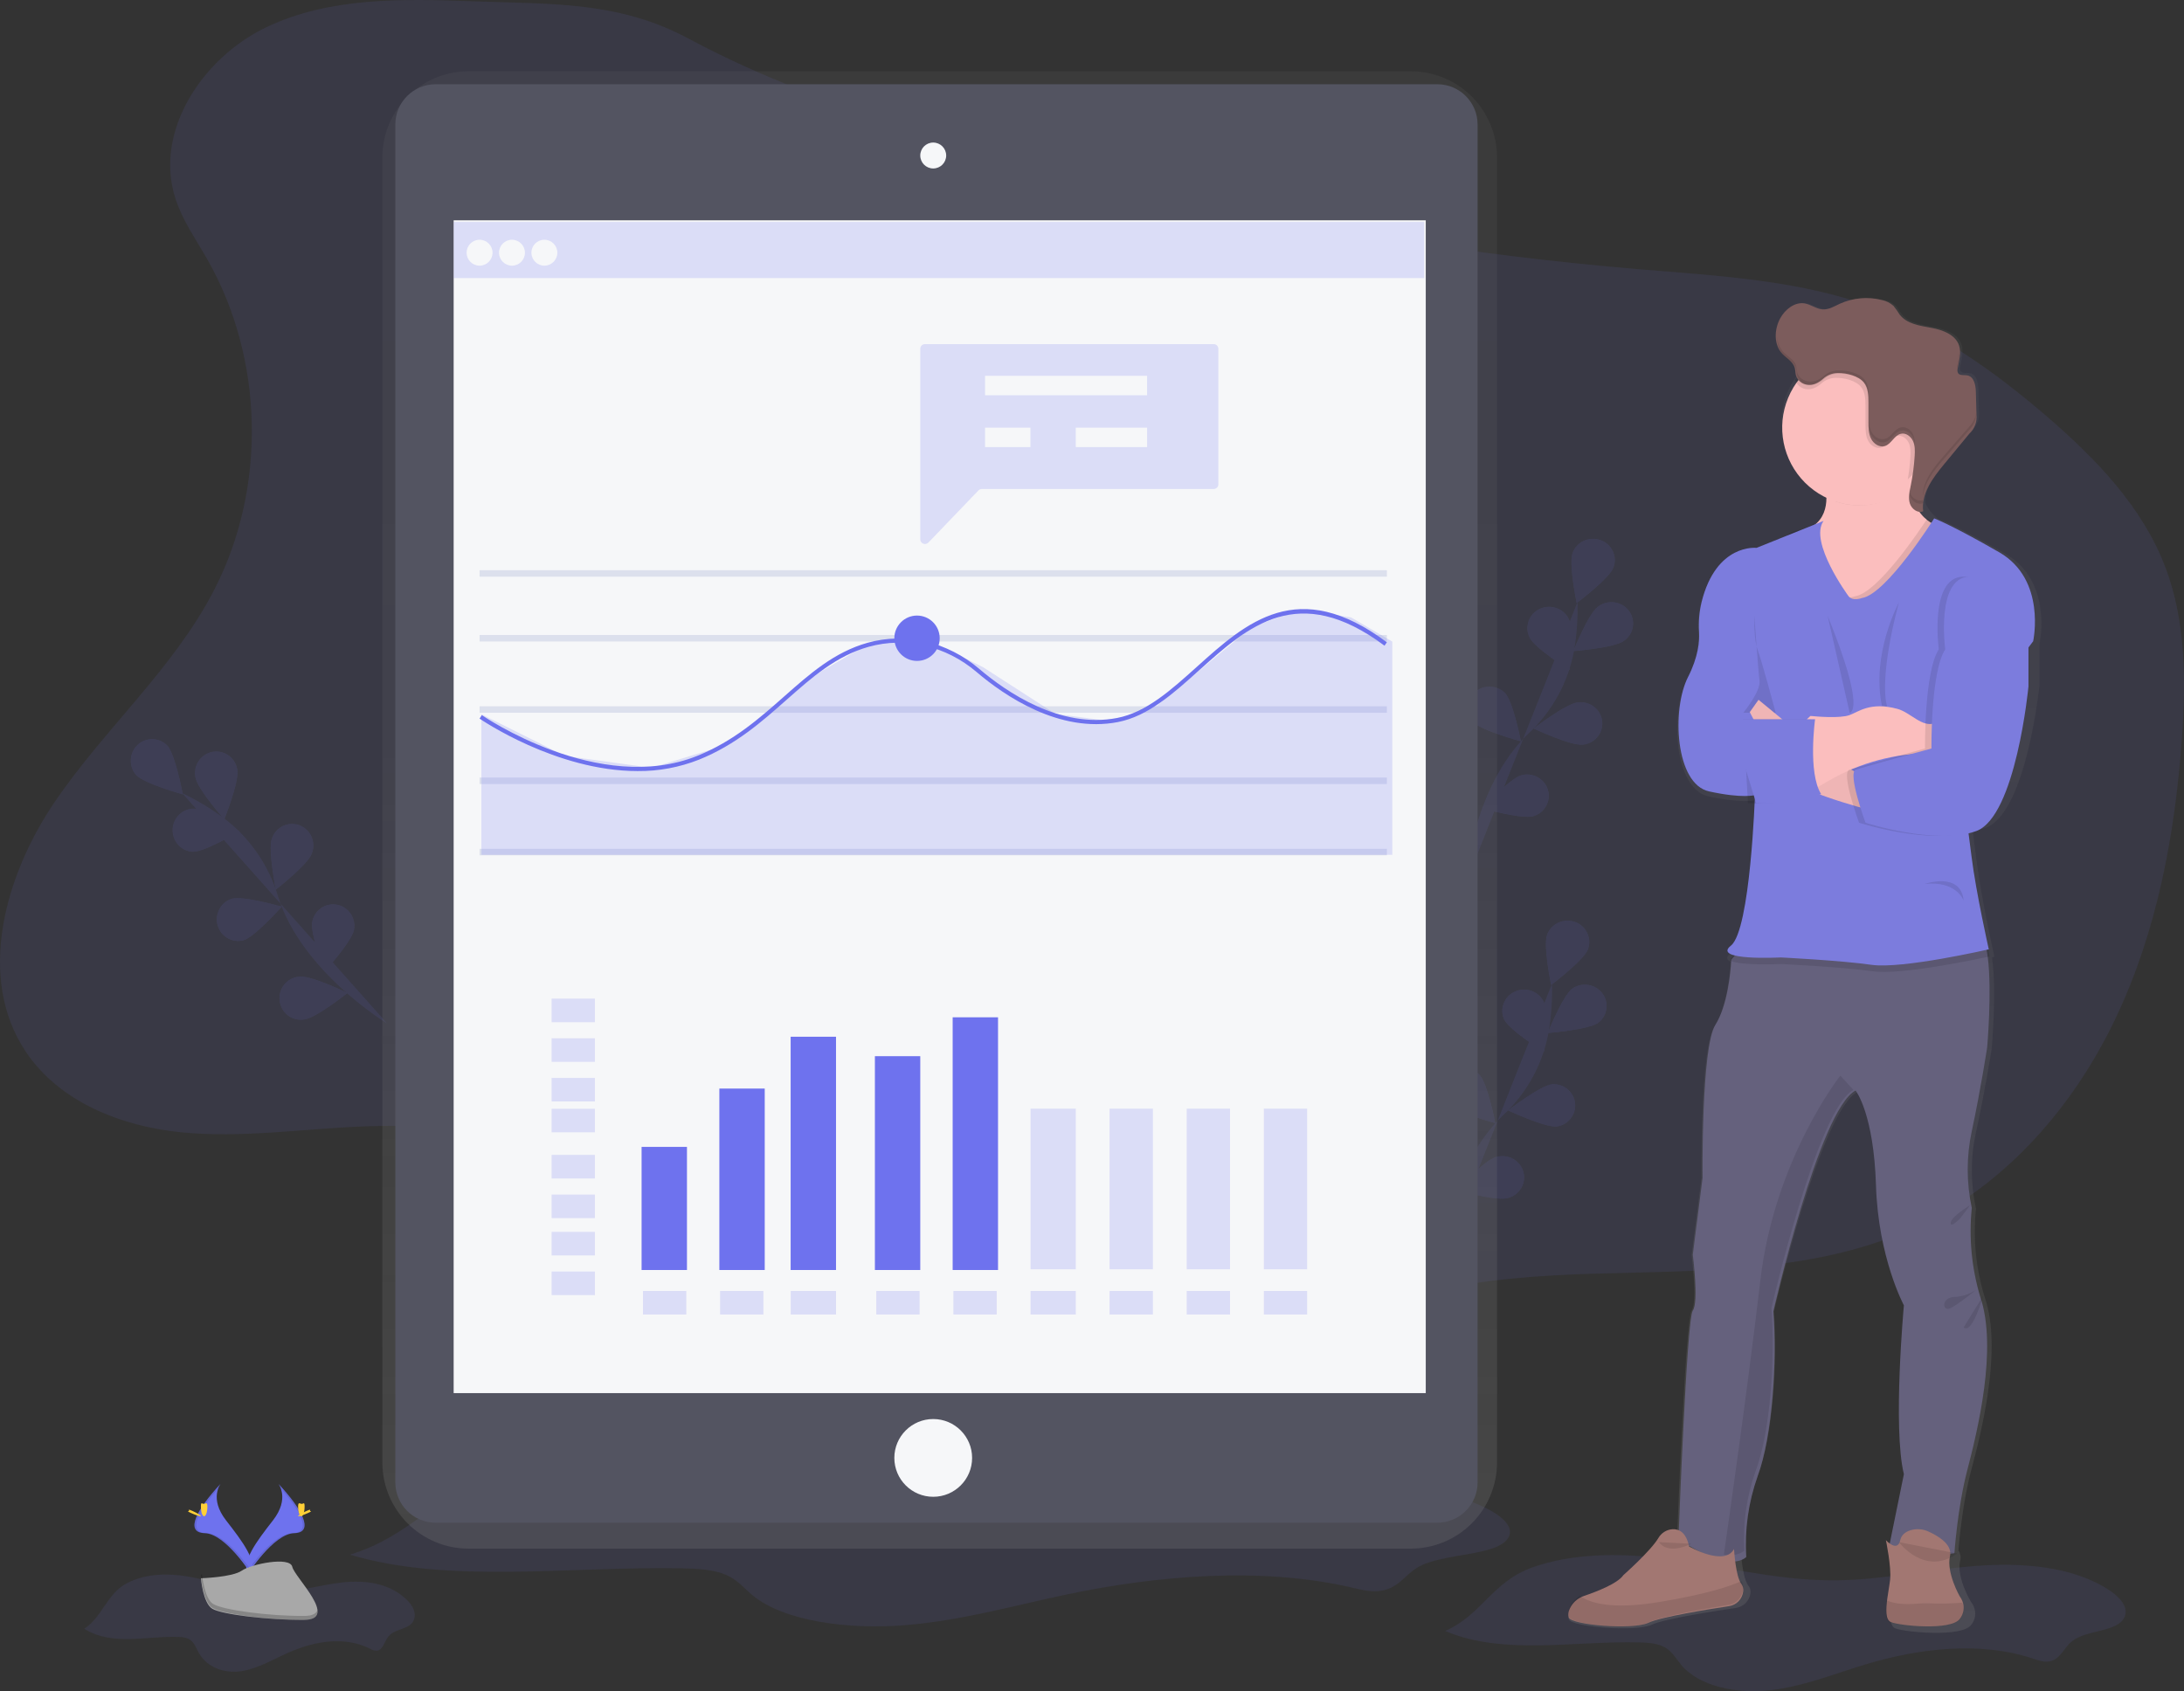 <?xml version="1.0" encoding="UTF-8"?>
<svg width="337px" height="261px" viewBox="0 0 337 261" version="1.1" xmlns="http://www.w3.org/2000/svg" xmlns:xlink="http://www.w3.org/1999/xlink">
    <rect x="0" y="0" width="337" height="261" fill="#333333" stroke="none"/>
    <!-- Generator: Sketch 51.2 (57519) - http://www.bohemiancoding.com/sketch -->
    <title>pic_develop_flow</title>
    <desc>Created with Sketch.</desc>
    <defs>
        <linearGradient x1="49.996%" y1="100.004%" x2="49.996%" y2="7.92274891e-06%" id="linearGradient-1">
            <stop stop-color="#808080" stop-opacity="0.25" offset="0%"></stop>
            <stop stop-color="#808080" stop-opacity="0.12" offset="54%"></stop>
            <stop stop-color="#808080" stop-opacity="0.1" offset="100%"></stop>
        </linearGradient>
        <linearGradient x1="49.985%" y1="99.989%" x2="49.985%" y2="0.006%" id="linearGradient-2">
            <stop stop-color="#808080" stop-opacity="0.25" offset="0%"></stop>
            <stop stop-color="#808080" stop-opacity="0.12" offset="54%"></stop>
            <stop stop-color="#808080" stop-opacity="0.1" offset="100%"></stop>
        </linearGradient>
    </defs>
    <g id="Page-1" stroke="none" stroke-width="1" fill="none" fill-rule="evenodd">
        <g id="Artboard" transform="translate(-961, -2489)" fill-rule="nonzero">
            <g id="开发流程" transform="translate(244, 2489)">
                <g id="pic_develop_flow" transform="translate(717, 0)">
                    <path d="M73.08,0.204 C62.243,-0.197 50.924,-0.479 41.126,4.187 C31.327,8.852 23.752,20.156 27.038,30.549 C28.11,33.937 30.199,36.89 31.96,39.974 C40.767,55.399 41.175,75.336 33.011,91.115 C26.726,103.261 16.074,112.505 8.405,123.821 C0.736,135.138 -3.623,150.823 3.922,162.224 C9.087,170.03 18.674,173.828 27.96,174.749 C37.247,175.669 46.587,174.22 55.915,173.847 C74.065,173.146 92.138,176.579 108.781,183.889 C131.691,193.978 151.428,211.238 175.551,217.898 C178.447,218.697 181.474,219.342 184.436,218.8 C189.689,217.839 193.507,213.477 197.619,210.032 C210.747,199.113 228.922,197.075 245.962,196.568 C263.002,196.06 280.75,196.452 296.153,189.103 C309.602,182.687 319.955,170.75 326.393,157.267 C332.83,143.783 335.627,128.8 336.68,113.879 C337.304,104.999 337.282,95.831 334.118,87.517 C330.561,78.17 323.347,70.727 315.781,64.22 C307.875,57.419 299.258,51.256 289.498,47.587 C277.838,43.203 265.181,42.577 252.767,41.537 C227.312,39.401 202.054,35.327 177.212,29.35 C153.635,23.688 127.748,17.504 106.274,5.972 C95.497,0.182 85.228,0.642 73.08,0.204 Z" id="Shape" fill="#6E72EE" opacity="0.1"></path>
                    <g id="Group" opacity="0.1" transform="translate(216, 142)" fill="#6E72EE">
                        <path d="M5.982,53.898 C5.982,53.898 7.103,38.501 15.949,30.107 C19.684,26.609 22.159,22.019 23.002,17.026 C23.383,14.652 23.542,12.249 23.477,9.847" id="Shape"></path>
                        <path d="M29.019,4.525 C28.369,6.226 23.347,10.006 23.347,10.006 C23.347,10.006 22.08,3.926 22.736,2.225 C23.384,0.526 25.316,-0.337 27.051,0.298 C28.786,0.933 29.667,2.825 29.019,4.525 Z" id="Shape"></path>
                        <path d="M30.622,15.843 C29.133,16.923 22.821,17.423 22.821,17.423 C22.821,17.423 25.134,11.647 26.623,10.564 C28.112,9.542 30.16,9.866 31.244,11.296 C32.327,12.726 32.051,14.74 30.622,15.84 L30.622,15.843 Z" id="Shape"></path>
                        <path d="M24.257,31.848 C22.413,32.046 16.707,29.365 16.707,29.365 C16.707,29.365 21.681,25.523 23.522,25.33 C25.298,25.235 26.842,26.516 27.037,28.248 C27.232,29.981 26.012,31.561 24.257,31.848 Z" id="Shape"></path>
                        <path d="M16.656,42.896 C14.875,43.396 8.786,41.689 8.786,41.689 C8.786,41.689 13.025,37.08 14.806,36.58 C15.97,36.218 17.243,36.503 18.13,37.326 C19.017,38.149 19.377,39.379 19.071,40.537 C18.764,41.695 17.839,42.599 16.656,42.896 Z" id="Shape"></path>
                        <path d="M16.098,15.337 C16.89,16.976 22.219,20.324 22.219,20.324 C22.219,20.324 22.954,14.164 22.159,12.522 C21.335,10.938 19.373,10.284 17.733,11.046 C16.092,11.807 15.368,13.709 16.098,15.337 Z" id="Shape"></path>
                        <path d="M7.376,28.369 C8.643,29.7 14.742,31.336 14.742,31.336 C14.742,31.336 13.56,25.24 12.303,23.906 C11.043,22.581 8.926,22.503 7.569,23.733 C6.212,24.962 6.126,27.035 7.376,28.369 Z" id="Shape"></path>
                        <path d="M0.675,42.173 C1.682,43.693 7.423,46.316 7.423,46.316 C7.423,46.316 7.309,40.109 6.299,38.591 C5.266,37.128 3.232,36.735 1.71,37.705 C0.187,38.674 -0.272,40.655 0.675,42.173 Z" id="Shape"></path>
                        <path d="M29.019,4.525 C28.369,6.226 23.347,10.006 23.347,10.006 C23.347,10.006 22.08,3.926 22.736,2.225 C23.384,0.526 25.316,-0.337 27.051,0.298 C28.786,0.933 29.667,2.825 29.019,4.525 Z" id="Shape"></path>
                        <path d="M30.622,15.843 C29.133,16.923 22.821,17.423 22.821,17.423 C22.821,17.423 25.134,11.647 26.623,10.564 C28.112,9.542 30.16,9.866 31.244,11.296 C32.327,12.726 32.051,14.74 30.622,15.84 L30.622,15.843 Z" id="Shape"></path>
                        <path d="M24.257,31.848 C22.413,32.046 16.707,29.365 16.707,29.365 C16.707,29.365 21.681,25.523 23.522,25.33 C25.298,25.235 26.842,26.516 27.037,28.248 C27.232,29.981 26.012,31.561 24.257,31.848 Z" id="Shape"></path>
                        <path d="M16.656,42.896 C14.875,43.396 8.786,41.689 8.786,41.689 C8.786,41.689 13.025,37.08 14.806,36.58 C15.97,36.218 17.243,36.503 18.13,37.326 C19.017,38.149 19.377,39.379 19.071,40.537 C18.764,41.695 17.839,42.599 16.656,42.896 Z" id="Shape"></path>
                        <path d="M16.098,15.337 C16.89,16.976 22.219,20.324 22.219,20.324 C22.219,20.324 22.954,14.164 22.159,12.522 C21.335,10.938 19.373,10.284 17.733,11.046 C16.092,11.807 15.368,13.709 16.098,15.337 Z" id="Shape"></path>
                        <path d="M7.376,28.369 C8.643,29.7 14.742,31.336 14.742,31.336 C14.742,31.336 13.56,25.24 12.303,23.906 C11.043,22.581 8.926,22.503 7.569,23.733 C6.212,24.962 6.126,27.035 7.376,28.369 Z" id="Shape"></path>
                        <path d="M0.675,42.173 C1.682,43.693 7.423,46.316 7.423,46.316 C7.423,46.316 7.309,40.109 6.299,38.591 C5.266,37.128 3.232,36.735 1.71,37.705 C0.187,38.674 -0.272,40.655 0.675,42.173 Z" id="Shape"></path>
                    </g>
                    <g id="Group" opacity="0.1" transform="translate(220, 83)" fill="#6E72EE">
                        <path d="M5.918,53.966 C5.918,53.966 7.04,38.57 15.886,30.175 C19.619,26.676 22.094,22.086 22.939,17.094 C23.322,14.72 23.482,12.318 23.414,9.916" id="Shape"></path>
                        <path d="M28.955,4.593 C28.322,6.291 23.287,10.071 23.287,10.071 C23.287,10.071 22.02,3.991 22.672,2.293 C23.321,0.594 25.253,-0.269 26.988,0.366 C28.723,1.001 29.604,2.894 28.955,4.593 Z" id="Shape"></path>
                        <path d="M30.568,15.908 C29.082,16.991 22.768,17.488 22.768,17.488 C22.768,17.488 25.08,11.716 26.57,10.632 C27.529,9.894 28.823,9.725 29.947,10.19 C31.071,10.655 31.849,11.681 31.978,12.87 C32.107,14.058 31.567,15.222 30.568,15.908 Z" id="Shape"></path>
                        <path d="M24.193,31.916 C22.352,32.114 16.646,29.433 16.646,29.433 C16.646,29.433 21.621,25.594 23.461,25.399 C24.665,25.247 25.858,25.744 26.582,26.698 C27.306,27.652 27.447,28.915 26.952,30 C26.457,31.085 25.402,31.824 24.193,31.931 L24.193,31.916 Z" id="Shape"></path>
                        <path d="M16.592,42.964 C14.812,43.464 8.722,41.757 8.722,41.757 C8.722,41.757 12.965,37.148 14.742,36.646 C16.514,36.173 18.344,37.183 18.85,38.912 C19.355,40.641 18.348,42.447 16.589,42.964 L16.592,42.964 Z" id="Shape"></path>
                        <path d="M16.035,15.402 C16.827,17.044 22.159,20.393 22.159,20.393 C22.159,20.393 22.891,14.229 22.099,12.591 C21.601,11.506 20.543,10.77 19.334,10.665 C18.124,10.561 16.951,11.104 16.267,12.087 C15.583,13.069 15.494,14.337 16.035,15.402 Z" id="Shape"></path>
                        <path d="M7.312,28.434 C8.58,29.768 14.682,31.401 14.682,31.401 C14.682,31.401 13.497,25.306 12.239,23.974 C10.97,22.696 8.893,22.642 7.557,23.852 C6.22,25.062 6.112,27.094 7.312,28.434 Z" id="Shape"></path>
                        <path d="M0.611,42.241 C1.622,43.762 7.36,46.384 7.36,46.384 C7.36,46.384 7.246,40.177 6.235,38.66 C5.599,37.639 4.446,37.037 3.226,37.089 C2.006,37.141 0.911,37.838 0.367,38.91 C-0.176,39.981 -0.083,41.257 0.611,42.241 Z" id="Shape"></path>
                        <path d="M28.955,4.593 C28.322,6.291 23.287,10.071 23.287,10.071 C23.287,10.071 22.02,3.991 22.672,2.293 C23.321,0.594 25.253,-0.269 26.988,0.366 C28.723,1.001 29.604,2.894 28.955,4.593 Z" id="Shape"></path>
                        <path d="M30.568,15.908 C29.082,16.991 22.768,17.488 22.768,17.488 C22.768,17.488 25.08,11.716 26.57,10.632 C27.529,9.894 28.823,9.725 29.947,10.19 C31.071,10.655 31.849,11.681 31.978,12.87 C32.107,14.058 31.567,15.222 30.568,15.908 Z" id="Shape"></path>
                        <path d="M24.193,31.916 C22.352,32.114 16.646,29.433 16.646,29.433 C16.646,29.433 21.621,25.594 23.461,25.399 C24.665,25.247 25.858,25.744 26.582,26.698 C27.306,27.652 27.447,28.915 26.952,30 C26.457,31.085 25.402,31.824 24.193,31.931 L24.193,31.916 Z" id="Shape"></path>
                        <path d="M16.592,42.964 C14.812,43.464 8.722,41.757 8.722,41.757 C8.722,41.757 12.965,37.148 14.742,36.646 C16.514,36.173 18.344,37.183 18.85,38.912 C19.355,40.641 18.348,42.447 16.589,42.964 L16.592,42.964 Z" id="Shape"></path>
                        <path d="M16.035,15.402 C16.827,17.044 22.159,20.393 22.159,20.393 C22.159,20.393 22.891,14.229 22.099,12.591 C21.601,11.506 20.543,10.77 19.334,10.665 C18.124,10.561 16.951,11.104 16.267,12.087 C15.583,13.069 15.494,14.337 16.035,15.402 Z" id="Shape"></path>
                        <path d="M7.312,28.434 C8.58,29.768 14.682,31.401 14.682,31.401 C14.682,31.401 13.497,25.306 12.239,23.974 C10.97,22.696 8.893,22.642 7.557,23.852 C6.22,25.062 6.112,27.094 7.312,28.434 Z" id="Shape"></path>
                        <path d="M0.611,42.241 C1.622,43.762 7.36,46.384 7.36,46.384 C7.36,46.384 7.246,40.177 6.235,38.66 C5.599,37.639 4.446,37.037 3.226,37.089 C2.006,37.141 0.911,37.838 0.367,38.91 C-0.176,39.981 -0.083,41.257 0.611,42.241 Z" id="Shape"></path>
                    </g>
                    <g id="Group" opacity="0.1" transform="translate(20, 114)" fill="#6E72EE">
                        <path d="M39.749,43.965 C39.749,43.965 26.505,35.964 22.899,24.31 C21.422,19.408 18.415,15.126 14.329,12.106 C12.378,10.686 10.302,9.451 8.127,8.417" id="Shape"></path>
                        <path d="M5.817,1.075 C7.057,2.423 8.214,8.596 8.214,8.596 C8.214,8.596 2.233,6.946 1.002,5.597 C-0.171,4.242 -0.066,2.187 1.239,0.962 C2.543,-0.263 4.573,-0.213 5.817,1.075 Z" id="Shape"></path>
                        <path d="M16.623,4.824 C16.933,6.635 14.602,12.455 14.602,12.455 C14.602,12.455 10.465,7.775 10.155,5.965 C9.922,4.78 10.34,3.559 11.249,2.777 C12.158,1.994 13.414,1.773 14.531,2.198 C15.647,2.623 16.448,3.629 16.623,4.824 Z" id="Shape"></path>
                        <path d="M28.109,17.735 C27.488,19.457 22.561,23.289 22.561,23.289 C22.561,23.289 21.321,17.132 21.957,15.413 C22.342,14.266 23.312,13.422 24.488,13.21 C25.665,12.997 26.863,13.449 27.616,14.39 C28.368,15.331 28.557,16.612 28.109,17.735 Z" id="Shape"></path>
                        <path d="M34.623,29.499 C34.288,31.306 30.084,35.939 30.084,35.939 C30.084,35.939 27.836,30.083 28.174,28.279 C28.391,27.112 29.207,26.15 30.314,25.758 C31.42,25.365 32.65,25.6 33.539,26.375 C34.427,27.15 34.841,28.347 34.623,29.515 L34.623,29.499 Z" id="Shape"></path>
                        <path d="M9.783,17.446 C11.594,17.49 16.93,14.303 16.93,14.303 C16.93,14.303 11.752,10.846 9.938,10.802 C8.15,10.795 6.684,12.24 6.642,14.052 C6.6,15.864 7.996,17.377 9.783,17.455 L9.783,17.446 Z" id="Shape"></path>
                        <path d="M17.575,31.108 C19.318,30.599 23.467,25.929 23.467,25.929 C23.467,25.929 17.507,24.203 15.764,24.712 C14.062,25.252 13.097,27.071 13.59,28.808 C14.082,30.545 15.853,31.566 17.578,31.108 L17.575,31.108 Z" id="Shape"></path>
                        <path d="M26.946,43.331 C28.75,43.129 33.616,39.245 33.616,39.245 C33.616,39.245 28.034,36.523 26.226,36.731 C25.013,36.798 23.936,37.54 23.427,38.659 C22.918,39.777 23.061,41.089 23.799,42.068 C24.536,43.048 25.747,43.533 26.946,43.331 Z" id="Shape"></path>
                        <path d="M5.817,1.075 C7.057,2.423 8.214,8.596 8.214,8.596 C8.214,8.596 2.233,6.946 1.002,5.597 C-0.171,4.242 -0.066,2.187 1.239,0.962 C2.543,-0.263 4.573,-0.213 5.817,1.075 Z" id="Shape"></path>
                        <path d="M16.623,4.824 C16.933,6.635 14.602,12.455 14.602,12.455 C14.602,12.455 10.465,7.775 10.155,5.965 C9.922,4.78 10.34,3.559 11.249,2.777 C12.158,1.994 13.414,1.773 14.531,2.198 C15.647,2.623 16.448,3.629 16.623,4.824 Z" id="Shape"></path>
                        <path d="M28.109,17.735 C27.488,19.457 22.561,23.289 22.561,23.289 C22.561,23.289 21.321,17.132 21.957,15.413 C22.342,14.266 23.312,13.422 24.488,13.21 C25.665,12.997 26.863,13.449 27.616,14.39 C28.368,15.331 28.557,16.612 28.109,17.735 Z" id="Shape"></path>
                        <path d="M34.623,29.499 C34.288,31.306 30.084,35.939 30.084,35.939 C30.084,35.939 27.836,30.083 28.174,28.279 C28.391,27.112 29.207,26.15 30.314,25.758 C31.42,25.365 32.65,25.6 33.539,26.375 C34.427,27.15 34.841,28.347 34.623,29.515 L34.623,29.499 Z" id="Shape"></path>
                        <path d="M9.783,17.446 C11.594,17.49 16.93,14.303 16.93,14.303 C16.93,14.303 11.752,10.846 9.938,10.802 C8.15,10.795 6.684,12.24 6.642,14.052 C6.6,15.864 7.996,17.377 9.783,17.455 L9.783,17.446 Z" id="Shape"></path>
                        <path d="M17.575,31.108 C19.318,30.599 23.467,25.929 23.467,25.929 C23.467,25.929 17.507,24.203 15.764,24.712 C14.062,25.252 13.097,27.071 13.59,28.808 C14.082,30.545 15.853,31.566 17.578,31.108 L17.575,31.108 Z" id="Shape"></path>
                        <path d="M26.946,43.331 C28.75,43.129 33.616,39.245 33.616,39.245 C33.616,39.245 28.034,36.523 26.226,36.731 C25.013,36.798 23.936,37.54 23.427,38.659 C22.918,39.777 23.061,41.089 23.799,42.068 C24.536,43.048 25.747,43.533 26.946,43.331 Z" id="Shape"></path>
                    </g>
                    <path d="M223,251.709 C231.943,255.529 242.855,253.204 253.003,253.473 C254.389,253.51 255.862,253.623 256.974,254.284 C258.086,254.944 258.638,256.012 259.401,256.929 C262.245,260.336 268.073,261.431 273.166,260.853 C278.259,260.275 282.928,258.361 287.734,256.905 C296.042,254.385 305.536,253.235 313.731,255.987 C314.482,256.238 315.289,256.529 316.08,256.428 C317.877,256.205 318.413,254.376 319.669,253.333 C321.936,251.446 326.864,251.959 327.861,249.473 C328.443,248.017 327.101,246.525 325.637,245.531 C320.03,241.726 312.025,241.099 304.695,241.686 C297.366,242.273 290.161,243.891 282.794,243.898 C273.614,243.898 264.746,241.414 255.657,240.396 C249.362,239.692 242.49,239.784 236.587,241.854 C230.189,244.093 228.781,249.137 223,251.709 Z" id="Shape" fill="#6E72EE" opacity="0.1"></path>
                    <path d="M54,239.936 C69.244,244.482 87.848,241.714 105.145,242.036 C107.512,242.081 110.02,242.213 111.921,243.003 C113.822,243.792 114.755,245.065 116.058,246.154 C120.905,250.21 130.839,251.514 139.519,250.825 C148.198,250.136 156.162,247.858 164.357,246.125 C178.518,243.125 194.708,241.759 208.676,245.029 C209.958,245.329 211.308,245.674 212.683,245.554 C215.744,245.287 216.656,243.112 218.799,241.869 C222.666,239.614 231.063,240.235 232.762,237.278 C233.757,235.545 231.468,233.766 228.972,232.584 C219.428,228.058 205.771,227.31 193.274,228.009 C180.777,228.708 168.494,230.632 155.942,230.641 C140.293,230.641 125.174,227.687 109.678,226.472 C98.945,225.635 87.232,225.738 77.168,228.212 C66.257,230.883 63.853,236.885 54,239.936 Z" id="Shape" fill="#6E72EE" opacity="0.1"></path>
                    <path d="M13,251.371 C17.354,254.096 22.64,252.439 27.573,252.63 C28.247,252.656 28.963,252.737 29.504,253.206 C30.045,253.675 30.312,254.442 30.682,255.096 C32.063,257.526 34.893,258.309 37.365,257.895 C39.838,257.481 42.108,256.118 44.443,255.076 C48.486,253.28 53.092,252.462 57.069,254.429 C57.41,254.656 57.809,254.769 58.213,254.753 C59.084,254.591 59.345,253.287 59.955,252.542 C61.056,251.196 63.45,251.572 63.932,249.789 C64.215,248.75 63.562,247.685 62.853,246.977 C60.135,244.262 56.242,243.815 52.681,244.233 C49.12,244.65 45.622,245.783 42.042,245.783 C37.586,245.783 33.279,244.012 28.863,243.284 C25.803,242.78 22.466,242.844 19.599,244.326 C16.492,245.944 15.808,249.543 13,251.371 Z" id="Shape" fill="#6E72EE" opacity="0.1"></path>
                    <path d="M217.668,11 L72.332,11 C68.801,10.994 65.413,12.392 62.913,14.885 C60.412,17.378 59.005,20.763 59,24.295 L59,225.714 C59.016,233.065 64.983,239.012 72.332,239 L217.668,239 C221.199,239.006 224.587,237.608 227.087,235.115 C229.588,232.622 230.995,229.237 231,225.705 L231,24.295 C230.995,20.763 229.588,17.378 227.087,14.885 C224.587,12.392 221.199,10.994 217.668,11 Z" id="Shape" fill="url(#linearGradient-1)"></path>
                    <path d="M67.223,13 L221.777,13 C225.214,13 228,15.786 228,19.223 L228,228.777 C228,232.214 225.214,235 221.777,235 L67.223,235 C63.786,235 61,232.214 61,228.777 L61,19.223 C61,15.786 63.786,13 67.223,13 Z" id="Rectangle-path" fill="#535461"></path>
                    <rect id="Rectangle-path" fill="#F6F7F9" x="70" y="34" width="150" height="181"></rect>
                    <circle id="Oval" fill="#F6F7F9" cx="144" cy="24" r="2"></circle>
                    <circle id="Oval" fill="#F6F7F9" cx="144" cy="225" r="6"></circle>
                    <g id="Group" opacity="0.2" transform="translate(70, 34)" fill="#6E72EE">
                        <rect id="Rectangle-path" x="0.019" y="0.264" width="149.745" height="8.649"></rect>
                    </g>
                    <circle id="Oval" fill="#F6F7F9" cx="74" cy="39" r="2"></circle>
                    <circle id="Oval" fill="#F6F7F9" cx="79" cy="39" r="2"></circle>
                    <circle id="Oval" fill="#F6F7F9" cx="84" cy="39" r="2"></circle>
                    <rect id="Rectangle-path" fill="#DCE0ED" x="74" y="88" width="140" height="1"></rect>
                    <rect id="Rectangle-path" fill="#DCE0ED" x="74" y="98" width="140" height="1"></rect>
                    <rect id="Rectangle-path" fill="#DCE0ED" x="74" y="109" width="140" height="1"></rect>
                    <rect id="Rectangle-path" fill="#DCE0ED" x="74" y="120" width="140" height="1"></rect>
                    <rect id="Rectangle-path" fill="#DCE0ED" x="74" y="131" width="140" height="1"></rect>
                    <g id="Group" opacity="0.2" transform="translate(74, 94)" fill="#6E72EE">
                        <polygon id="Shape" points="140.834 37.924 0.285 37.924 0.285 16.232 13.175 22.667 26.515 24.5 38.22 20.925 52.342 9.832 59.445 5.678 64.638 4.665 69.606 4.934 77.775 9.022 88.883 16.188 97.6 17.322 104.509 14.909 119.159 2.758 126.637 0.057 134.463 1.282 140.834 5.01"></polygon>
                    </g>
                    <path d="M98.373,118.999 C85.781,118.999 74.146,111.004 74,110.901 L74.348,110.365 C74.529,110.491 92.436,122.789 107.653,116.629 C113.202,114.369 117.151,110.888 120.974,107.507 C124.964,103.978 128.73,100.646 133.868,99.2 C139.758,97.543 146.196,99.042 151.088,103.216 C155.271,106.784 163.599,112.512 172.397,110.801 C176.882,109.926 180.661,106.526 184.663,102.926 C192.336,96.023 200.272,88.884 214,99.125 L213.636,99.649 C200.307,89.704 192.563,96.675 185.071,103.413 C181.003,107.072 177.162,110.517 172.513,111.434 C163.462,113.197 154.96,107.352 150.693,103.714 C145.956,99.674 139.73,98.225 134.029,99.823 C129.028,101.231 125.321,104.518 121.375,107.998 C117.515,111.414 113.525,114.943 107.88,117.229 C104.845,118.43 101.621,119.03 98.373,118.999 Z" id="Shape" fill="#6E72EE"></path>
                    <circle id="Oval" fill="#6E72EE" cx="141.5" cy="98.5" r="3.5"></circle>
                    <g id="Group" opacity="0.2" transform="translate(142, 53)" fill="#6E72EE">
                        <path d="M45.27,0.108 L0.73,0.108 C0.33,0.108 0.006,0.425 0.006,0.815 L0.006,30.25 C0.007,30.539 0.188,30.799 0.463,30.906 C0.739,31.013 1.053,30.944 1.256,30.733 L8.975,22.689 C9.111,22.546 9.302,22.466 9.501,22.466 L45.27,22.466 C45.67,22.466 45.994,22.149 45.994,21.759 L45.994,0.809 C45.99,0.421 45.667,0.108 45.27,0.108 Z" id="Shape"></path>
                    </g>
                    <rect id="Rectangle-path" fill="#F6F7F9" x="152" y="58" width="25" height="3"></rect>
                    <rect id="Rectangle-path" fill="#F6F7F9" x="152" y="66" width="7" height="3"></rect>
                    <g id="Group" opacity="0.2" transform="translate(85, 154)" fill="#6E72EE">
                        <rect id="Rectangle-path" x="0.116" y="0.116" width="6.68" height="3.636"></rect>
                    </g>
                    <g id="Group" opacity="0.2" transform="translate(85, 160)" fill="#6E72EE">
                        <rect id="Rectangle-path" x="0.116" y="0.236" width="6.68" height="3.636"></rect>
                    </g>
                    <g id="Group" opacity="0.2" transform="translate(85, 166)" fill="#6E72EE">
                        <rect id="Rectangle-path" x="0.116" y="0.356" width="6.68" height="3.636"></rect>
                    </g>
                    <g id="Group" opacity="0.2" transform="translate(85, 171)" fill="#6E72EE">
                        <rect id="Rectangle-path" x="0.116" y="0.116" width="6.68" height="3.636"></rect>
                    </g>
                    <g id="Group" opacity="0.2" transform="translate(85, 178)" fill="#6E72EE">
                        <rect id="Rectangle-path" x="0.116" y="0.236" width="6.68" height="3.636"></rect>
                    </g>
                    <g id="Group" opacity="0.2" transform="translate(85, 184)" fill="#6E72EE">
                        <rect id="Rectangle-path" x="0.116" y="0.356" width="6.68" height="3.636"></rect>
                    </g>
                    <g id="Group" opacity="0.2" transform="translate(85, 190)" fill="#6E72EE">
                        <rect id="Rectangle-path" x="0.116" y="0.116" width="6.68" height="3.636"></rect>
                    </g>
                    <g id="Group" opacity="0.2" transform="translate(85, 196)" fill="#6E72EE">
                        <rect id="Rectangle-path" x="0.116" y="0.236" width="6.68" height="3.636"></rect>
                    </g>
                    <g id="Group" opacity="0.2" transform="translate(99, 199)" fill="#6E72EE">
                        <rect id="Rectangle-path" x="0.216" y="0.236" width="6.68" height="3.636"></rect>
                    </g>
                    <g id="Group" opacity="0.2" transform="translate(111, 199)" fill="#6E72EE">
                        <rect id="Rectangle-path" x="0.116" y="0.236" width="6.68" height="3.636"></rect>
                    </g>
                    <g id="Group" opacity="0.2" transform="translate(122, 199)" fill="#6E72EE">
                        <rect id="Rectangle-path" x="0.016" y="0.236" width="6.984" height="3.636"></rect>
                    </g>
                    <g id="Group" opacity="0.2" transform="translate(135, 199)" fill="#6E72EE">
                        <rect id="Rectangle-path" x="0.216" y="0.236" width="6.68" height="3.636"></rect>
                    </g>
                    <g id="Group" opacity="0.2" transform="translate(147, 199)" fill="#6E72EE">
                        <rect id="Rectangle-path" x="0.116" y="0.236" width="6.68" height="3.636"></rect>
                    </g>
                    <g id="Group" opacity="0.2" transform="translate(159, 199)" fill="#6E72EE">
                        <rect id="Rectangle-path" x="0.016" y="0.236" width="6.984" height="3.636"></rect>
                    </g>
                    <g id="Group" opacity="0.2" transform="translate(171, 199)" fill="#6E72EE">
                        <rect id="Rectangle-path" x="0.216" y="0.236" width="6.68" height="3.636"></rect>
                    </g>
                    <g id="Group" opacity="0.2" transform="translate(183, 199)" fill="#6E72EE">
                        <rect id="Rectangle-path" x="0.116" y="0.236" width="6.68" height="3.636"></rect>
                    </g>
                    <g id="Group" opacity="0.2" transform="translate(195, 199)" fill="#6E72EE">
                        <rect id="Rectangle-path" x="0.015" y="0.236" width="6.68" height="3.636"></rect>
                    </g>
                    <rect id="Rectangle-path" fill="#F6F7F9" x="166" y="66" width="11" height="3"></rect>
                    <rect id="Rectangle-path" fill="#6E72EE" x="99" y="177" width="7" height="19"></rect>
                    <rect id="Rectangle-path" fill="#6E72EE" x="111" y="168" width="7" height="28"></rect>
                    <rect id="Rectangle-path" fill="#6E72EE" x="122" y="160" width="7" height="36"></rect>
                    <rect id="Rectangle-path" fill="#6E72EE" x="135" y="163" width="7" height="33"></rect>
                    <rect id="Rectangle-path" fill="#6E72EE" x="147" y="157" width="7" height="39"></rect>
                    <g id="Group" opacity="0.2" transform="translate(159, 171)" fill="#6E72EE">
                        <rect id="Rectangle-path" x="0.016" y="0.103" width="6.984" height="24.785"></rect>
                    </g>
                    <g id="Group" opacity="0.2" transform="translate(171, 171)" fill="#6E72EE">
                        <rect id="Rectangle-path" x="0.216" y="0.103" width="6.68" height="24.785"></rect>
                    </g>
                    <g id="Group" opacity="0.2" transform="translate(183, 171)" fill="#6E72EE">
                        <rect id="Rectangle-path" x="0.116" y="0.103" width="6.68" height="24.785"></rect>
                    </g>
                    <g id="Group" opacity="0.2" transform="translate(195, 171)" fill="#6E72EE">
                        <rect id="Rectangle-path" x="0.015" y="0.103" width="6.68" height="24.785"></rect>
                    </g>
                    <path d="M309.388,85.424 C301.94,81.156 299.126,80.098 299.11,80.092 L298.96,79.982 C298.148,79.361 297.502,78.549 297.08,77.619 C297.08,77.447 297.08,77.279 297.08,77.11 L297.08,77.16 C297.199,74.9 298.813,72.842 300.345,71.047 L304.259,66.458 C304.705,66.005 305.049,65.462 305.268,64.866 C305.348,64.547 305.384,64.218 305.374,63.889 C305.374,63.754 305.374,63.62 305.374,63.489 C305.355,62.349 305.321,61.207 305.28,60.055 C305.243,59.059 304.986,57.804 303.986,57.598 C303.466,57.492 302.78,57.679 302.504,57.233 C302.411,57.05 302.388,56.841 302.438,56.642 C302.437,56.658 302.437,56.674 302.438,56.689 L302.438,56.633 C302.633,55.864 302.758,55.08 302.811,54.289 C302.831,53.886 302.775,53.484 302.648,53.102 C302.068,51.448 300.076,50.77 298.311,50.458 C296.547,50.146 294.573,49.877 293.467,48.504 C293.126,48.079 292.894,47.567 292.505,47.183 C291.995,46.732 291.373,46.426 290.703,46.296 C288.515,45.758 286.21,45.957 284.148,46.864 C283.296,47.242 282.44,47.754 281.507,47.698 C280.573,47.642 279.705,46.971 278.746,46.808 C277.198,46.546 275.716,47.679 274.955,49.019 C274.502,49.815 274.261,50.713 274.253,51.629 C274.253,51.679 274.253,51.732 274.253,51.782 C274.23,52.765 274.59,53.72 275.258,54.445 C275.926,55.135 276.922,55.609 277.198,56.518 C277.311,56.886 277.283,57.286 277.383,57.66 C277.383,57.707 277.411,57.754 277.427,57.798 L277.377,57.863 C275.779,59.903 274.914,62.418 274.92,65.006 C274.954,70.157 278.328,74.695 283.264,76.227 C283.264,76.342 283.264,76.461 283.264,76.576 C283.264,77.994 282.86,79.439 281.644,80.504 L271.097,84.731 C271.097,84.731 264.739,83.979 262.446,93.238 C262.077,94.776 261.944,96.36 262.051,97.937 C262.136,99.332 261.941,101.792 260.312,104.974 C257.702,110.063 258.297,121.745 263.63,122.903 C268.666,123.996 270.637,123.528 270.837,123.487 L270.837,123.69 C270.756,125.875 269.957,144.791 267.052,147.08 C266.25,147.704 266.4,148.141 267.052,148.429 C267.052,148.429 267.052,148.55 267.033,148.769 C266.945,150.152 266.497,155.419 264.555,158.416 C262.302,161.884 262.537,181.899 262.537,181.899 L261.023,193.71 C261.023,193.71 261.963,200.996 261.023,202.27 C260.177,203.403 259.049,230.368 258.83,236.209 L258.729,236.209 C257.787,236.265 256.934,236.783 256.451,237.592 C255.198,239.609 250.843,243.333 250.843,243.333 C249.902,244.673 246.396,245.953 244.544,246.558 C244.296,246.638 244.057,246.743 243.83,246.871 C243.138,247.247 242.582,247.83 242.241,248.538 C241.998,248.96 241.935,249.462 242.069,249.93 C242.545,251.085 252.384,251.894 254.872,250.739 C256.831,249.827 264.586,248.631 267.804,248.163 C269.006,248.011 269.953,247.069 270.107,245.872 C270.164,245.462 270.051,245.047 269.794,244.723 C269.167,243.961 268.854,241.885 268.719,240.53 C268.981,240.425 269.225,240.281 269.443,240.102 C269.179,235.899 269.783,231.687 271.219,227.727 C273.591,221.483 274.303,209.91 273.726,202.392 C273.726,202.392 280.958,171.391 286.649,168.497 C286.736,168.606 289.497,172.14 289.848,183.07 C290.205,194.175 294.235,201.462 294.235,201.462 C294.235,201.462 292.455,220.318 294.235,227.374 L291.907,238.507 C291.737,238.36 291.628,238.248 291.628,238.248 C291.628,238.248 291.697,238.56 291.794,239.053 L291.744,239.287 L291.844,239.312 C292.107,240.705 292.499,243.13 292.339,244.554 C292.245,245.363 292.026,246.474 291.863,247.564 C291.618,249.278 291.549,250.939 292.455,251.31 C293.937,251.903 302.651,252.715 304.133,250.807 C304.812,250.014 304.979,248.905 304.566,247.948 C304.458,247.686 304.312,247.441 304.133,247.22 C304.133,247.22 301.821,243.452 302.473,240.795 C302.598,240.27 302.498,239.717 302.197,239.269 C302.297,237.964 302.824,231.929 304.193,226.803 C305.675,221.236 308.805,209.032 306.502,201.006 C306.415,200.693 306.314,200.381 306.208,200.069 C304.879,195.688 304.436,191.088 304.904,186.535 C304.049,182.648 304.049,178.622 304.904,174.734 C306.327,168.256 307.32,161.894 307.32,161.894 C307.32,161.894 308.107,153.336 307.42,148.088 L307.373,147.751 L307.749,147.667 C307.749,147.667 305.735,138.76 305.023,133.093 C304.854,131.754 304.635,130.059 304.397,128.248 C305.053,128.144 305.7,127.984 306.33,127.77 C312.71,125.563 314.715,105.67 314.715,105.67 L314.715,99.364 C314.715,99.364 316.858,89.704 309.388,85.424 Z M261.697,239.047 C261.499,238.947 261.384,238.881 261.384,238.881 L261.697,239.047 Z" id="Shape" fill="url(#linearGradient-2)"></path>
                    <path d="M305.531,200.048 C308.323,208.074 305.065,221.1 303.552,226.916 C302.04,232.731 301.573,239.715 301.573,239.715 C295.64,240.644 291.336,239.478 291.336,239.478 L293.778,227.508 C292.032,220.414 293.778,201.453 293.778,201.453 C293.778,201.453 289.823,194.125 289.473,182.958 C289.13,171.964 286.42,168.414 286.322,168.304 C280.739,171.211 273.64,202.388 273.64,202.388 C274.222,209.949 273.523,221.579 271.198,227.861 C269.787,231.851 269.193,236.083 269.452,240.307 C268.639,240.994 267.508,241.11 266.285,240.915 C262.973,240.364 259,237.503 259,237.503 C259,237.503 260.26,203.541 261.206,202.259 C262.151,200.977 261.206,193.65 261.206,193.65 L262.715,181.786 C262.715,181.786 262.485,161.66 264.694,158.16 C266.603,155.145 267.041,149.85 267.126,148.461 C267.126,148.24 267.145,148.117 267.145,148.117 L270.511,144.085 C270.511,144.085 303.092,141.644 305.534,144.085 C306.136,144.687 306.505,146.048 306.725,147.764 C307.396,153.041 306.627,161.647 306.627,161.647 C306.627,161.647 305.651,168.045 304.255,174.563 C303.414,178.473 303.414,182.517 304.255,186.426 C303.791,191.007 304.225,195.633 305.531,200.048 Z" id="Shape" fill="#65617D"></path>
                    <path d="M302.403,249.845 C301.051,251.692 293.107,250.906 291.755,250.333 C290.93,249.978 290.994,248.371 291.217,246.712 C291.357,245.657 291.565,244.59 291.65,243.798 C291.866,241.782 291,237.694 291,237.694 C291,237.694 292.785,239.653 293.216,237.694 C293.406,236.839 294.07,236.399 294.758,236.178 C295.685,235.889 296.68,235.954 297.565,236.359 C298.967,236.99 301.311,238.337 300.89,240.156 C300.304,242.728 302.403,246.376 302.403,246.376 C302.565,246.59 302.697,246.827 302.795,247.079 C303.172,248.005 303.021,249.071 302.403,249.845 Z" id="Shape" fill="#A27772"></path>
                    <path d="M302.398,249.923 C301.038,251.645 293.048,250.913 291.688,250.378 C290.857,250.047 290.922,248.548 291.146,247 C292.003,247.385 293.463,247.707 295.895,247.489 C296.463,247.439 297.035,247.422 297.605,247.439 C299.335,247.515 301.068,247.482 302.793,247.339 C303.174,248.204 303.022,249.2 302.398,249.923 Z" id="Shape" fill="#000000" opacity="0.1"></path>
                    <path d="M273.341,201.869 C273.923,209.335 273.224,220.821 270.903,227.024 C269.495,230.964 268.903,235.144 269.161,239.316 C268.349,239.994 267.22,240.109 266,239.916 C266.701,235.063 269.686,214.195 271.614,197.704 C273.778,178.923 283.968,166 283.968,166 L286,168.212 C280.421,171.08 273.341,201.869 273.341,201.869 Z" id="Shape" fill="#000000" opacity="0.1"></path>
                    <path d="M299,81.127 L297.561,88.182 L290.519,100 L281.833,96.296 C281.833,96.296 270.032,83.949 277.448,82.185 C278.336,81.995 279.175,81.622 279.91,81.089 C281.368,79.994 281.824,78.398 281.824,76.838 C281.824,74.261 280.618,71.777 280.618,71.777 L295.81,67 C295.183,68.993 294.816,71.059 294.719,73.146 C294.605,77.287 296.142,79.312 297.402,80.283 C297.874,80.667 298.417,80.954 299,81.127 Z" id="Shape" fill="#FBBEBE"></path>
                    <path d="M297,67 C296.38,69.107 296.018,71.29 295.923,73.496 C295.65,73.844 295.359,74.174 295.051,74.486 C291.896,77.708 287.341,78.82 283.19,77.38 C283.19,74.657 282,72.032 282,72.032 L297,67 Z" id="Shape" fill="#000000" opacity="0.1"></path>
                    <path d="M299,66.003 C298.999,70.857 296.073,75.233 291.587,77.088 C287.101,78.944 281.94,77.914 278.509,74.479 C275.079,71.045 274.056,65.881 275.918,61.398 C277.779,56.915 282.159,53.995 287.013,54 C290.198,53.99 293.255,55.252 295.506,57.505 C297.757,59.759 299.014,62.818 299,66.003 Z" id="Shape" fill="#FBBEBE"></path>
                    <path d="M299,80.799 L297.561,87.602 L290.519,99 L281.833,95.428 C281.833,95.428 270.032,83.52 277.448,81.818 C278.336,81.636 279.175,81.276 279.91,80.762 C278.57,84.309 284.101,91.687 284.101,91.687 C284.739,92.608 286.222,92.025 286.222,92.025 C289.782,91.509 296.343,81.64 297.412,80 C297.882,80.364 298.421,80.635 299,80.799 Z" id="Shape" fill="#000000" opacity="0.1"></path>
                    <path d="M307,147.61 C304.915,148.064 293.367,150.515 288.988,149.902 C284.172,149.226 274.801,148.778 274.801,148.778 C274.801,148.778 268.837,149.082 267,148.284 C267,148.07 267.019,147.951 267.019,147.951 L270.418,144.05 C270.418,144.05 303.33,141.688 305.797,144.05 C306.405,144.626 306.777,145.943 307,147.61 Z" id="Shape" fill="#000000" opacity="0.1"></path>
                    <path d="M285.199,91.955 C285.199,91.955 279.078,83.627 281.384,80.392 L271.044,84.553 C271.044,84.553 264.82,83.812 262.561,92.93 C262.2,94.445 262.07,96.004 262.174,97.556 C262.256,98.932 262.068,101.353 260.471,104.484 C257.917,109.496 258.498,120.997 263.72,122.138 C268.942,123.28 270.796,122.706 270.796,122.706 C270.796,122.706 270.102,143.55 267.085,145.94 C264.069,148.331 274.774,147.763 274.774,147.763 C274.774,147.763 284.024,148.22 288.78,148.901 C293.537,149.583 306.878,146.511 306.878,146.511 C306.878,146.511 304.905,137.739 304.211,132.159 C303.516,126.58 301.889,114.696 301.889,114.696 L313.724,98.966 C313.724,98.966 315.811,89.457 308.503,85.243 C301.194,81.03 298.448,80 298.448,80 C298.448,80 291.115,91.721 287.288,92.297 C287.288,92.297 285.833,92.871 285.199,91.955 Z" id="Shape" fill="#7C7CDD"></path>
                    <path d="M270.701,95 C270.701,95 270.601,98.779 271.199,100.27 C271.798,101.761 274,110 274,110 L269,110 C269,110 271.709,106.68 271.5,105.077 C271.291,103.475 270.701,95 270.701,95 Z" id="Shape" fill="#000000" opacity="0.1"></path>
                    <path d="M288.46,125 C288.46,125 275.673,121.716 274.481,118.934 C273.289,116.152 270,109.905 270,109.905 L271.348,108 L277.57,113.114 C277.57,113.114 284.98,119.298 288.454,119.906 C291.929,120.514 288.46,125 288.46,125 Z" id="Shape" fill="#FBBEBE"></path>
                    <path d="M288.46,125 C288.46,125 275.673,121.716 274.481,118.934 C273.289,116.152 270,109.905 270,109.905 L271.348,108 L277.57,113.114 C277.57,113.114 284.98,119.298 288.454,119.906 C291.929,120.514 288.46,125 288.46,125 Z" id="Shape" fill="#000000" opacity="0.05"></path>
                    <path d="M299,109.061 L299,116.249 L297.889,116.249 C292.404,116.25 287.009,117.704 282.213,120.473 L280.134,121.675 L279.575,122 L276,113.623 L279.344,110.504 L279.515,110.504 C280.333,110.585 283.871,110.894 285.369,110.368 C286.793,109.864 288.56,108.269 292.753,109.393 C294.82,109.942 296.584,112.353 298.588,111.599 L299,109.061 Z" id="Shape" fill="#FBBEBE"></path>
                    <path d="M309.727,96.95 L312,99.577 L312,105.946 C312,105.946 310.069,126.042 303.936,128.263 C297.804,130.484 286.859,126.975 286.859,126.975 C286.859,126.975 284.03,119.264 285.352,118.799 C286.674,118.334 297.038,115.515 297.038,115.515 C297.038,115.515 296.894,103.725 299.163,100.219 C299.163,100.219 297.687,89.239 302.799,89.005 C307.91,88.771 309.727,96.95 309.727,96.95 Z" id="Shape" fill="#000000" opacity="0.1"></path>
                    <path d="M310.728,96.95 L313,99.577 L313,105.946 C313,105.946 311.076,126.042 304.928,128.263 C298.78,130.484 287.855,126.975 287.855,126.975 C287.855,126.975 285.03,119.264 286.352,118.799 C287.674,118.334 298.033,115.515 298.033,115.515 C298.033,115.515 297.886,103.725 300.157,100.219 C300.157,100.219 298.682,89.239 303.791,89.005 C308.899,88.771 310.728,96.95 310.728,96.95 Z" id="Shape" fill="#7C7CDD"></path>
                    <path d="M294.774,70.529 C294.82,69.78 294.836,68.989 294.513,68.314 C294.19,67.64 293.433,67.101 292.695,67.273 C291.715,67.501 291.293,68.767 290.331,69.072 C289.521,69.327 288.637,68.764 288.252,68.006 C287.868,67.248 287.855,66.374 287.852,65.542 C287.852,64.593 287.852,63.642 287.852,62.693 C287.852,61.658 287.818,60.537 287.176,59.73 C286.379,58.717 284.502,58.276 283.248,58.316 C282.413,58.326 281.613,58.647 281.005,59.216 C280.335,59.779 279.559,60.198 278.644,60.047 C277.868,59.93 277.229,59.382 277,58.636 L277,58.599 C279.656,55.116 284.057,53.409 288.388,54.184 C292.718,54.959 296.243,58.083 297.507,62.268 C298.771,66.453 297.56,70.987 294.373,74 C294.572,72.851 294.706,71.692 294.774,70.529 Z" id="Shape" fill="#000000" opacity="0.1"></path>
                    <path d="M278.804,59.38 C278.003,59.257 277.344,58.681 277.109,57.9 C277.01,57.516 277.035,57.107 276.923,56.723 C276.648,55.788 275.644,55.301 275.005,54.591 C273.675,53.166 273.761,50.825 274.704,49.109 C275.465,47.729 276.943,46.565 278.481,46.832 C279.44,47 280.262,47.687 281.231,47.748 C282.199,47.81 283.012,47.281 283.862,46.89 C285.909,45.955 288.21,45.75 290.389,46.307 C291.058,46.442 291.679,46.758 292.186,47.219 C292.528,47.655 292.849,48.108 293.145,48.577 C294.248,49.993 296.218,50.27 297.973,50.589 C299.729,50.909 301.711,51.608 302.29,53.311 C302.671,54.44 302.29,55.665 302.082,56.839 C302.008,57.078 302.024,57.336 302.127,57.565 C302.402,58.022 303.086,57.832 303.605,57.942 C304.602,58.151 304.858,59.445 304.884,60.47 C304.926,61.644 304.958,62.818 304.979,63.992 C305.1,65.096 304.687,66.191 303.87,66.936 L299.972,71.66 C298.242,73.756 296.407,76.197 296.755,78.9 C295.937,79.271 294.964,78.555 294.696,77.691 C294.427,76.826 294.645,75.898 294.824,75.011 C295.139,73.477 295.346,71.923 295.441,70.361 C295.489,69.574 295.505,68.748 295.172,68.042 C294.84,67.336 294.06,66.752 293.298,66.949 C292.288,67.187 291.853,68.513 290.862,68.832 C290.03,69.1 289.116,68.51 288.719,67.716 C288.323,66.923 288.31,66.007 288.307,65.136 L288.307,62.15 C288.307,61.07 288.272,59.893 287.61,59.048 C286.788,57.987 284.854,57.526 283.562,57.568 C282.701,57.578 281.876,57.915 281.25,58.509 C280.546,59.1 279.747,59.535 278.804,59.38 Z" id="Shape" fill="#7C5C5C"></path>
                    <path d="M282,95 L285.409,110 C285.409,110 288.099,109.984 282,95 Z" id="Shape" fill="#000000" opacity="0.1"></path>
                    <path d="M293,93 C293,93 288.715,100.836 290.387,108.934 L291.186,109 C291.186,109 289.759,105.25 293,93 Z" id="Shape" fill="#000000" opacity="0.1"></path>
                    <path d="M297,136.419 C297,136.419 302.594,134.464 303,139 C303,139 301.944,135.891 297,136.419 Z" id="Shape" fill="#000000" opacity="0.1"></path>
                    <path d="M279.05,111 C279.05,111 277.882,119.243 280,122.54 C280,122.54 275.72,124.307 269.712,123.953 L269,111 L279.05,111 Z" id="Shape" fill="#000000" opacity="0.1"></path>
                    <path d="M280,121.689 L279.459,122 L276,113.985 L279.236,111 L279.402,111 C279.35,111.386 278.45,118.288 280,121.689 Z" id="Shape" fill="#000000" opacity="0.1"></path>
                    <path d="M280.075,111 C280.075,111 278.938,119.242 281,122.54 C281,122.54 276.833,124.307 270.982,123.953 L267,111 L280.075,111 Z" id="Shape" fill="#7C7CDD"></path>
                    <path d="M268.981,245.608 C268.845,246.787 267.936,247.724 266.771,247.884 C263.689,248.35 256.237,249.539 254.357,250.442 C251.969,251.591 242.523,250.788 242.067,249.639 C241.938,249.175 241.997,248.678 242.23,248.257 C242.559,247.555 243.098,246.974 243.771,246.598 C243.988,246.472 244.217,246.367 244.455,246.287 C246.233,245.686 249.593,244.419 250.502,243.081 C250.502,243.081 254.69,239.38 255.883,237.379 C256.34,236.581 257.16,236.065 258.071,236.003 C259.069,235.956 260.179,236.464 260.632,238.67 C260.632,238.67 266.093,241.817 267.569,239.056 C267.569,239.056 267.797,243.296 268.703,244.454 C268.945,244.785 269.045,245.201 268.981,245.608 Z" id="Shape" fill="#A27772"></path>
                    <path d="M268.982,245.229 C268.846,246.491 267.937,247.493 266.772,247.665 C263.69,248.164 256.238,249.437 254.358,250.403 C251.969,251.632 242.523,250.773 242.067,249.543 C241.938,249.046 241.997,248.515 242.23,248.064 C242.559,247.312 243.098,246.691 243.771,246.289 C245.312,247.395 248.73,248.474 256.25,247.205 C263.422,245.996 266.972,244.81 268.704,244 C268.945,244.353 269.044,244.796 268.982,245.229 Z" id="Shape" fill="#000000" opacity="0.1"></path>
                    <g id="Group" opacity="0.1" transform="translate(274, 52)" fill="#000000">
                        <path d="M27.989,5.034 L27.989,4.979 C28.156,4.142 28.406,3.277 28.349,2.443 C28.274,3.128 28.154,3.807 27.989,4.477 C27.944,4.66 27.944,4.851 27.989,5.034 Z" id="Shape"></path>
                        <path d="M21.169,15.482 C21.353,15.885 21.451,16.319 21.456,16.758 C21.511,16.152 21.412,15.542 21.169,14.98 C20.852,14.312 20.071,13.786 19.318,13.955 C18.318,14.179 17.888,15.422 16.908,15.721 C16.082,15.972 15.181,15.419 14.785,14.675 C14.39,13.931 14.383,13.073 14.38,12.256 C14.38,11.322 14.38,10.391 14.38,9.457 C14.38,8.444 14.345,7.34 13.691,6.548 C12.878,5.554 10.961,5.121 9.686,5.161 C8.835,5.17 8.018,5.485 7.399,6.043 C6.712,6.6 5.925,7.008 4.992,6.863 C4.2,6.747 3.548,6.207 3.315,5.475 C3.217,5.115 3.242,4.731 3.132,4.372 C2.856,3.495 1.866,3.038 1.234,2.373 C0.619,1.725 0.269,0.887 0.25,0.012 C0.151,1.055 0.507,2.091 1.234,2.875 C1.892,3.54 2.869,4 3.132,4.877 C3.242,5.233 3.217,5.617 3.315,5.977 C3.548,6.709 4.2,7.249 4.992,7.365 C5.941,7.51 6.712,7.102 7.399,6.545 C8.018,5.987 8.835,5.672 9.686,5.663 C10.951,5.623 12.878,6.059 13.691,7.05 C14.345,7.848 14.377,8.946 14.38,9.959 C14.38,10.893 14.38,11.824 14.38,12.758 C14.38,13.587 14.38,14.448 14.785,15.177 C15.19,15.905 16.082,16.474 16.908,16.223 C17.888,15.92 18.318,14.681 19.318,14.457 C20.08,14.291 20.843,14.814 21.169,15.482 Z" id="Shape"></path>
                        <path d="M30.769,12.407 C30.556,12.981 30.217,13.505 29.776,13.943 C28.492,15.421 27.206,16.897 25.92,18.372 C24.297,20.238 22.576,22.396 22.703,24.776 C22.82,22.593 24.411,20.607 25.92,18.874 L29.776,14.448 C30.217,14.008 30.555,13.483 30.769,12.909 C30.865,12.513 30.899,12.106 30.87,11.7 C30.867,11.939 30.833,12.176 30.769,12.407 Z" id="Shape"></path>
                        <path d="M20.713,24.026 C20.651,23.829 20.612,23.626 20.599,23.421 C20.566,23.792 20.605,24.165 20.713,24.522 C20.979,25.332 21.944,26 22.753,25.652 C22.731,25.489 22.719,25.326 22.712,25.163 C21.896,25.483 20.96,24.824 20.713,24.026 Z" id="Shape"></path>
                    </g>
                    <path d="M256,238 C256,238 257.082,240.075 261,238.247" id="Shape" fill="#000000" opacity="0.1"></path>
                    <path d="M293,238 C293,238 296.982,243.357 302,239.754" id="Shape" fill="#000000" opacity="0.1"></path>
                    <path d="M304,186 C304,186 301.096,187.714 301.004,188.695 C300.912,189.675 302.502,187.981 302.502,187.981 L304,186 Z" id="Shape" fill="#000000" opacity="0.1"></path>
                    <path d="M305,199 C304.031,199.695 302.827,200.099 301.569,200.154 C299.487,200.233 299.66,202.572 301.02,201.868 C302.379,201.165 305,199 305,199 Z" id="Shape" fill="#000000" opacity="0.1"></path>
                    <path d="M306,200 C306,200 304.344,206.012 303,204.851" id="Shape" fill="#000000" opacity="0.1"></path>
                    <path d="M42.958,229 C42.958,229 44.756,231.246 42.126,234.63 C39.495,238.014 37.326,240.886 38.194,243 C38.194,243 42.162,236.701 45.402,236.613 C48.642,236.525 46.512,232.788 42.958,229 Z" id="Shape" fill="#6E72EE"></path>
                    <path d="M42.904,229 C43.064,229.216 43.189,229.453 43.275,229.703 C46.463,233.235 48.163,236.533 45.098,236.617 C42.245,236.692 38.802,241.509 38,242.725 C38.027,242.818 38.059,242.91 38.096,243 C38.096,243 42.109,236.705 45.386,236.617 C48.664,236.53 46.5,232.785 42.904,229 Z" id="Shape" fill="#000000" opacity="0.1"></path>
                    <path d="M47,232.521 C47,233.338 46.78,234 46.504,234 C46.228,234 46,233.338 46,232.521 C46,231.704 46.283,232.092 46.559,232.092 C46.835,232.092 47,231.711 47,232.521 Z" id="Shape" fill="#FFD037"></path>
                    <path d="M47.526,233.503 C46.746,233.855 46.064,234.068 46.004,233.98 C45.944,233.893 46.531,233.532 47.312,233.18 C48.092,232.828 47.783,233.084 47.842,233.18 C47.902,233.276 48.306,233.151 47.526,233.503 Z" id="Shape" fill="#FFD037"></path>
                    <path d="M34.042,229 C34.042,229 32.243,231.246 34.874,234.63 C37.505,238.014 39.674,240.886 38.806,243 C38.806,243 34.838,236.701 31.597,236.613 C28.357,236.525 30.49,232.788 34.042,229 Z" id="Shape" fill="#6E72EE"></path>
                    <path d="M34.095,229 C33.937,229.217 33.812,229.454 33.724,229.703 C30.536,233.235 28.836,236.533 31.901,236.617 C34.758,236.692 38.198,241.509 39,242.725 C38.974,242.819 38.942,242.91 38.904,243 C38.904,243 34.891,236.705 31.613,236.617 C28.336,236.53 30.503,232.785 34.095,229 Z" id="Shape" fill="#000000" opacity="0.1"></path>
                    <path d="M31,232.521 C31,233.338 31.22,234 31.496,234 C31.772,234 32,233.338 32,232.521 C32,231.704 31.717,232.092 31.441,232.092 C31.165,232.092 31,231.711 31,232.521 Z" id="Shape" fill="#FFD037"></path>
                    <path d="M29.476,233.503 C30.257,233.855 30.936,234.068 30.996,233.98 C31.056,233.893 30.468,233.532 29.687,233.18 C28.906,232.828 29.216,233.084 29.156,233.18 C29.096,233.276 28.695,233.151 29.476,233.503 Z" id="Shape" fill="#FFD037"></path>
                    <path d="M31,243.573 C31,243.573 35.837,243.428 37.298,242.404 C38.76,241.381 44.737,240.162 45.099,241.803 C45.461,243.443 52.367,249.955 46.907,249.998 C41.446,250.042 34.218,249.161 32.764,248.287 C31.309,247.412 31,243.573 31,243.573 Z" id="Shape" fill="#A8A8A8"></path>
                    <path d="M47.005,249.384 C41.543,249.431 34.314,248.472 32.858,247.519 C31.75,246.796 31.309,244.199 31.161,243 L31,243 C31,243 31.315,247.185 32.761,248.134 C34.207,249.083 41.445,250.046 46.907,249.998 C48.482,249.998 49.03,249.384 48.999,248.492 C48.781,249.036 48.18,249.373 47.005,249.384 Z" id="Shape" fill="#000000" opacity="0.2"></path>
                </g>
            </g>
        </g>
    </g>
</svg>